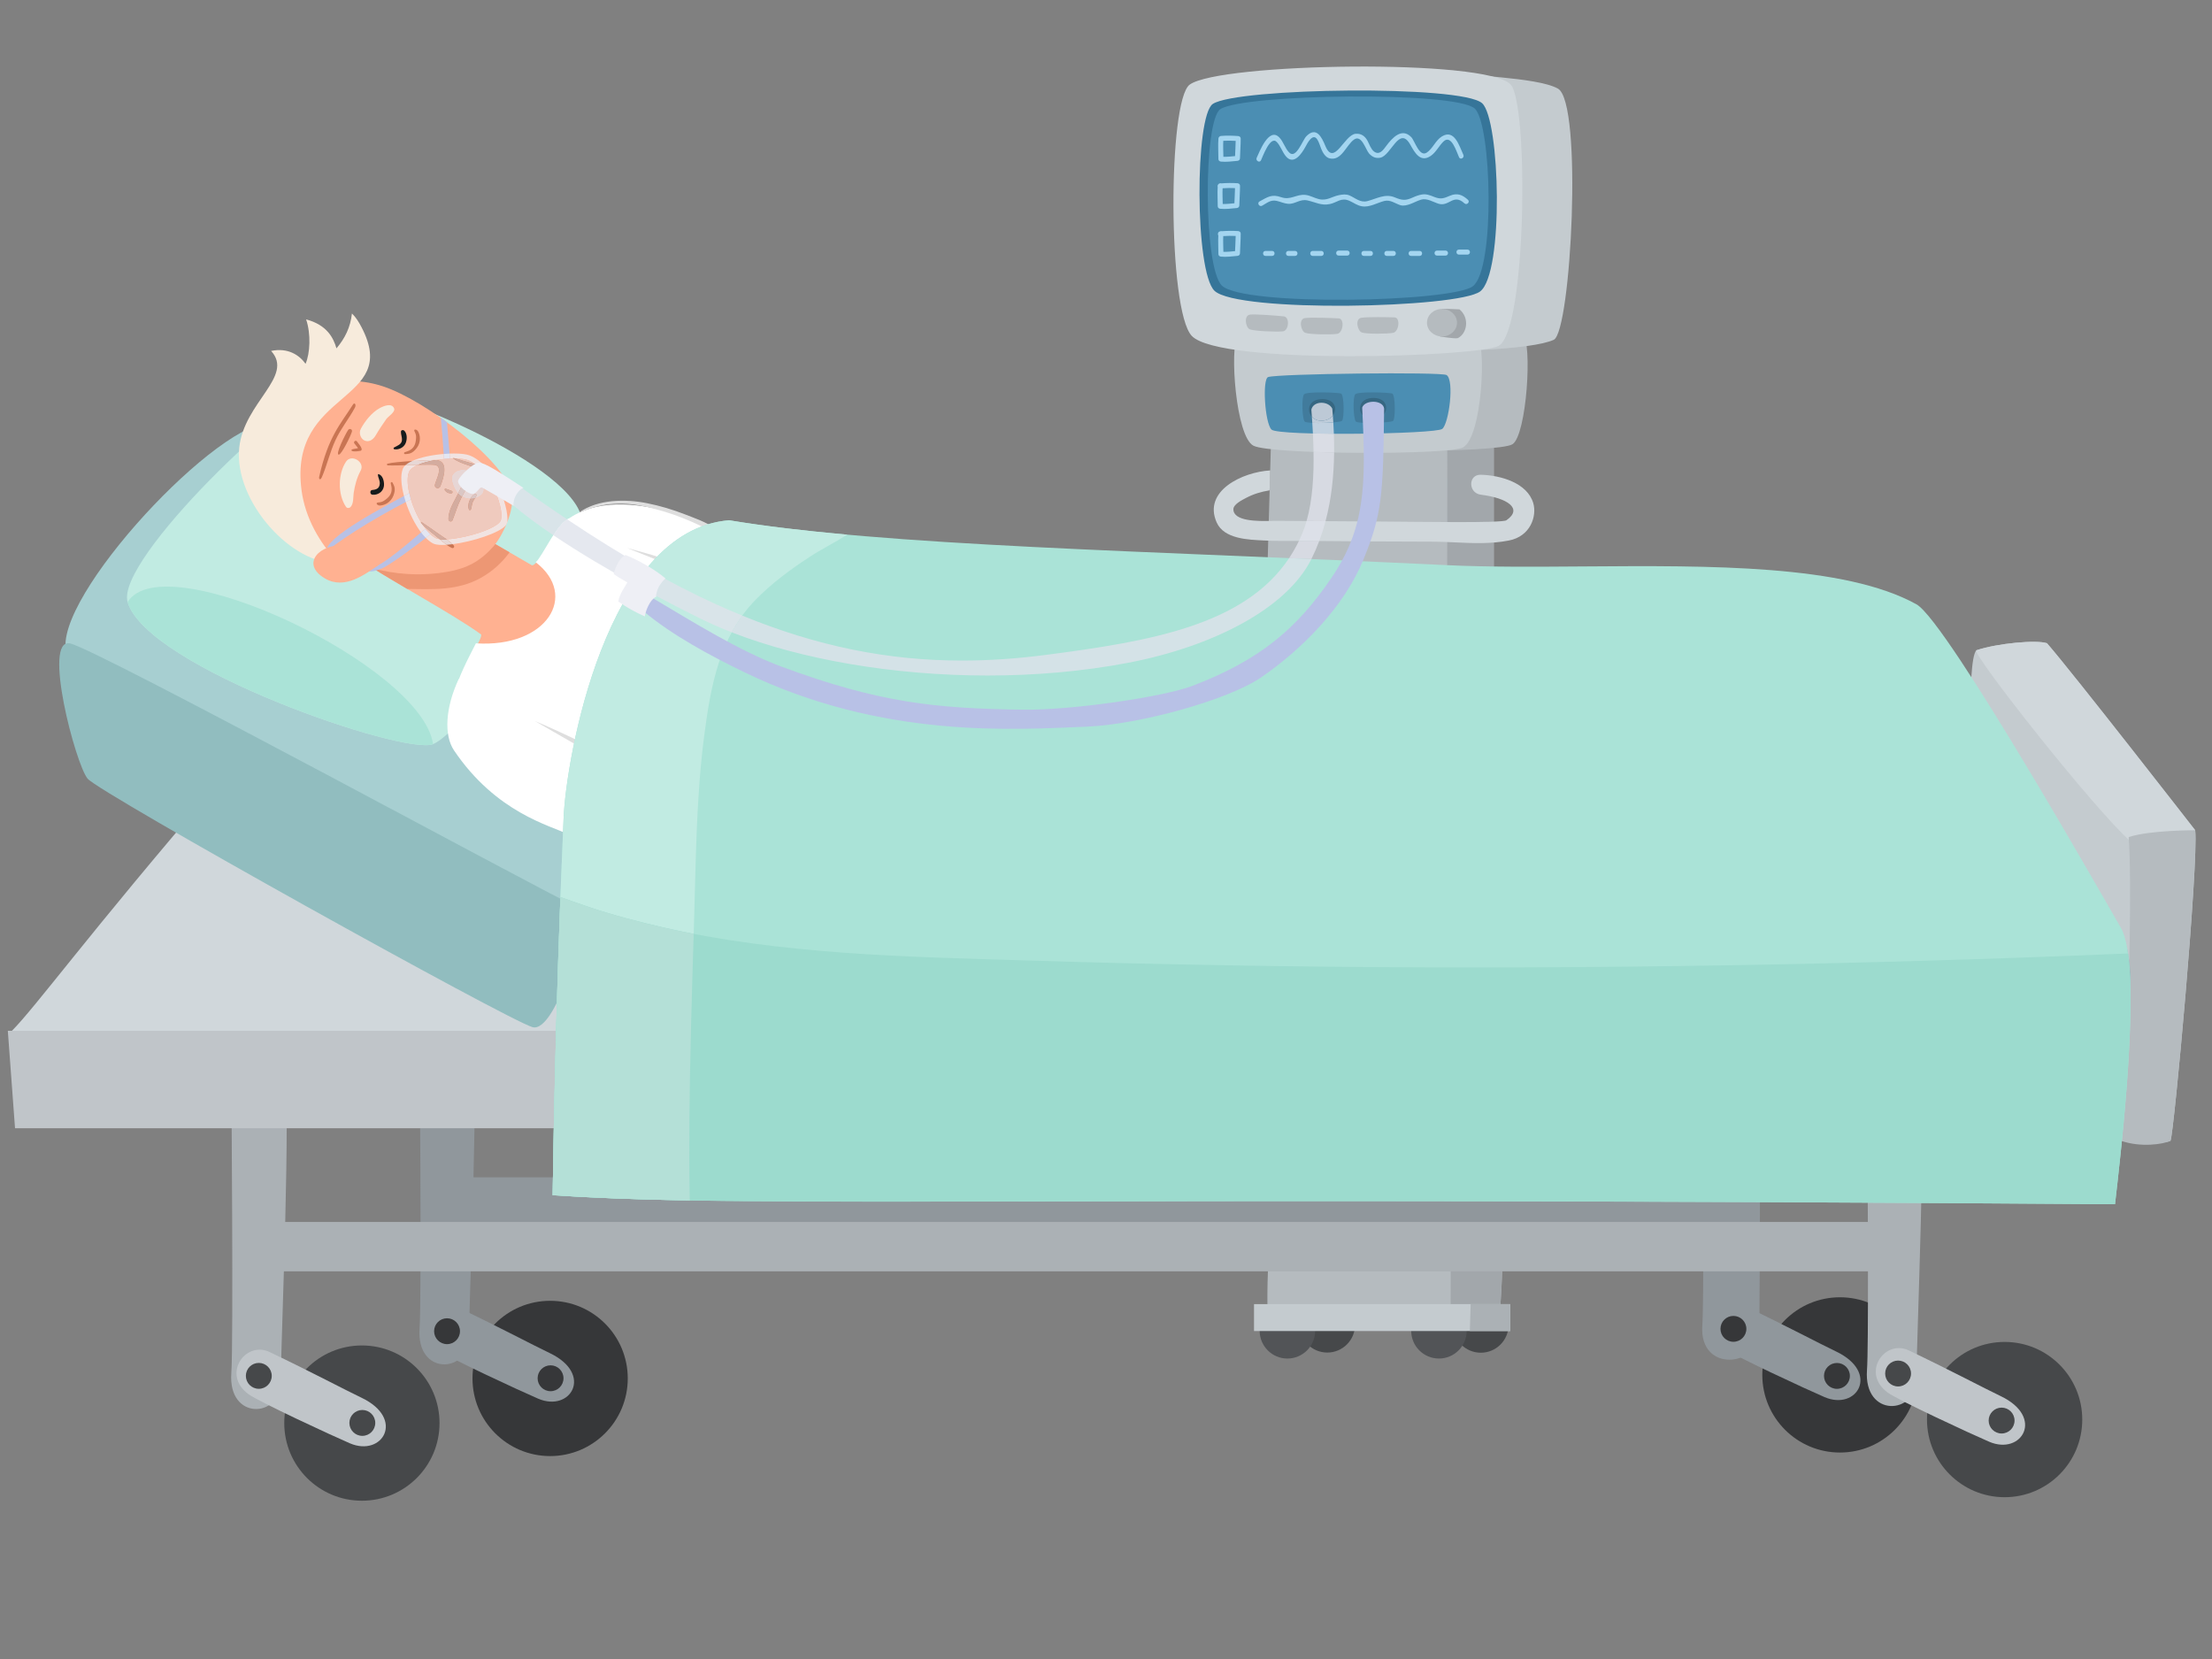 <?xml version="1.0" encoding="UTF-8" standalone="no"?>
<svg
   xmlns:dc="http://purl.org/dc/elements/1.1/"
   xmlns:cc="http://creativecommons.org/ns#"
   xmlns:rdf="http://www.w3.org/1999/02/22-rdf-syntax-ns#"
   xmlns:svg="http://www.w3.org/2000/svg"
   xmlns="http://www.w3.org/2000/svg"
   viewBox="0 0 2133.333 1600"
   height="1600"
   width="2133.333"
   xml:space="preserve"
   id="svg45"
   version="1.1"><rect x="0" y="0" width="2133.333" height="1600" fill="#808080" stroke="none"/><defs
     id="defs49" /><g
     transform="matrix(1.333,0,0,-1.333,0,1600)"
     id="g53"><path
       d="m 1051.788,245.999 c -0.309,-1.394 -0.483,-2.837 -0.483,-4.323 0,-11.088 8.986,-20.078 20.076,-20.078 11.09,0 20.076,8.99 20.076,20.078 0,1.487 -0.173,2.93 -0.47,4.323 h -39.2"
       style="fill:#46484a;fill-opacity:1;fill-rule:nonzero;stroke:none;stroke-width:0.124"
       id="path59" /><path
       d="m 940.707,246.118 c -0.306,-1.394 -0.479,-2.838 -0.479,-4.323 0,-11.089 8.989,-20.078 20.078,-20.078 11.089,0 20.078,8.989 20.078,20.078 0,1.485 -0.173,2.93 -0.479,4.323 H 940.707"
       style="fill:#46484a;fill-opacity:1;fill-rule:nonzero;stroke:none;stroke-width:0.124"
       id="path61" /><path
       d="m 922.308,356.292 c -1.243,-0.819 -7.153,-86.897 -4.791,-111.744 55.487,-4.973 111.458,-5.249 166.998,-0.827 3.911,41.792 3.305,83.948 -1.819,125.626 -59.148,-9.518 -160.026,-14.904 -160.387,-13.056"
       style="fill:#b5bbbf;fill-opacity:1;fill-rule:nonzero;stroke:none;stroke-width:0.124"
       id="path63" /><path
       d="m 1082.695,369.348 c -10.1,-1.626 -21.426,-3.132 -33.258,-4.5 0.111,-41.085 0.322,-82.186 0.062,-123.277 11.684,0.515 23.356,1.223 35.016,2.151 3.911,41.792 3.305,83.948 -1.819,125.626"
       style="fill:#a2a7ab;fill-opacity:1;fill-rule:nonzero;stroke:none;stroke-width:0.124"
       id="path65" /><path
       d="m 911.855,241.789 c -0.306,-1.394 -0.479,-2.837 -0.479,-4.322 0,-11.089 8.99,-20.079 20.078,-20.079 11.089,0 20.079,8.99 20.079,20.079 0,1.485 -0.173,2.929 -0.479,4.322 h -39.199"
       style="fill:#525457;fill-opacity:1;fill-rule:nonzero;stroke:none;stroke-width:0.124"
       id="path67" /><path
       d="m 1021.492,241.789 c -0.306,-1.394 -0.479,-2.837 -0.479,-4.322 0,-11.089 8.99,-20.079 20.081,-20.079 11.09,0 20.076,8.99 20.076,20.079 0,1.485 -0.173,2.929 -0.483,4.322 h -39.196"
       style="fill:#525457;fill-opacity:1;fill-rule:nonzero;stroke:none;stroke-width:0.124"
       id="path69" /><path
       d="M 1092.659,237.284 H 907.297 v 19.475 H 1092.659 v -19.475"
       style="fill:#c4cbcf;fill-opacity:1;fill-rule:nonzero;stroke:none;stroke-width:0.124"
       id="path71" /><path
       d="m 1064.03,256.759 c -0.136,-6.493 -0.334,-12.984 -0.582,-19.475 h 29.211 v 19.475 h -28.629"
       style="fill:#abb1b5;fill-opacity:1;fill-rule:nonzero;stroke:none;stroke-width:0.124"
       id="path73" /><path
       d="m 1269.943,458.307 c -10.211,-2.169 -22.985,0 -38.296,0 0,-4.517 0.433,-57.22 0.619,-109.785 H 342.551 c 1.235,49.582 1.812,98.014 -0.699,107.617 -10.213,-2.17 -22.979,0 -38.297,0 0,-8.677 1.6,-195.154 0,-216.91 -2.554,-34.705 35.744,-32.537 35.744,-6.508 0,9.278 1.159,42.172 2.274,80.057 h 890.781 c 0.025,-34.469 -0.136,-63.561 -0.706,-71.38 -2.55,-34.705 41.242,-30.179 41.242,-4.149 0,23.859 2.154,201.537 -2.946,221.059"
       style="fill:#90979c;fill-opacity:1;fill-rule:nonzero;stroke:none;stroke-width:0.124"
       id="path75" /><path
       d="m 454.19,202.992 c 0,-31.022 -25.148,-56.176 -56.169,-56.176 -31.022,0 -56.169,25.154 -56.169,56.176 0,31.021 25.148,56.169 56.169,56.169 31.022,0 56.169,-25.149 56.169,-56.169"
       style="fill:#363739;fill-opacity:1;fill-rule:nonzero;stroke:none;stroke-width:0.124"
       id="path77" /><path
       d="m 1387.381,205.544 c 0,-31.021 -25.139,-56.166 -56.169,-56.166 -31.018,0 -56.169,25.145 -56.169,56.166 0,31.022 25.151,56.169 56.169,56.169 31.031,0 56.169,-25.148 56.169,-56.169"
       style="fill:#363739;fill-opacity:1;fill-rule:nonzero;stroke:none;stroke-width:0.124"
       id="path79" /><path
       d="m 331.218,254.424 c 31.861,-15.234 53.309,-26.769 66.537,-33.094 31.86,-15.234 15.124,-43.06 -8.383,-32.984 -13.063,5.6 -66.062,30.189 -73.435,35.577 -19.569,14.301 -2.174,38.847 15.281,30.501"
       style="fill:#90979c;fill-opacity:1;fill-rule:nonzero;stroke:none;stroke-width:0.124"
       id="path81" /><path
       d="m 1261.922,255.56 c 31.86,-15.234 53.31,-26.77 66.542,-33.094 31.86,-15.234 15.125,-43.06 -8.392,-32.984 -13.058,5.6 -66.059,30.189 -73.424,35.577 -19.569,14.301 -2.179,38.846 15.274,30.501"
       style="fill:#90979c;fill-opacity:1;fill-rule:nonzero;stroke:none;stroke-width:0.124"
       id="path83" /><path
       d="m 407.695,203.119 c 0,-5.17 -4.192,-9.362 -9.362,-9.362 -5.17,0 -9.361,4.192 -9.361,9.362 0,5.17 4.191,9.362 9.361,9.362 5.17,0 9.362,-4.192 9.362,-9.362"
       style="fill:#363739;fill-opacity:1;fill-rule:nonzero;stroke:none;stroke-width:0.124"
       id="path85" /><path
       d="m 332.798,237.163 c 0,-5.17 -4.191,-9.361 -9.361,-9.361 -5.171,0 -9.362,4.191 -9.362,9.361 0,5.171 4.191,9.362 9.362,9.362 5.17,0 9.361,-4.191 9.361,-9.362"
       style="fill:#363739;fill-opacity:1;fill-rule:nonzero;stroke:none;stroke-width:0.124"
       id="path87" /><path
       d="m 1338.403,204.821 c 0,-5.17 -4.196,-9.361 -9.37,-9.361 -5.161,0 -9.357,4.191 -9.357,9.361 0,5.171 4.196,9.362 9.357,9.362 5.174,0 9.37,-4.191 9.37,-9.362"
       style="fill:#363739;fill-opacity:1;fill-rule:nonzero;stroke:none;stroke-width:0.124"
       id="path89" /><path
       d="m 1263.507,238.866 c 0,-5.171 -4.196,-9.362 -9.37,-9.362 -5.162,0 -9.357,4.191 -9.357,9.362 0,5.17 4.196,9.361 9.357,9.361 5.174,0 9.37,-4.191 9.37,-9.361"
       style="fill:#363739;fill-opacity:1;fill-rule:nonzero;stroke:none;stroke-width:0.124"
       id="path91" /><path
       d="m 1389.077,425.998 c -10.211,-2.169 -22.973,0 -38.296,0 0,-4.517 0.433,-57.22 0.631,-109.785 H 206.363 c 1.234,49.581 1.812,98.014 -0.699,107.617 -10.213,-2.17 -22.979,0 -38.297,0 0,-8.677 1.6,-195.154 0,-216.911 -2.554,-34.705 35.744,-32.536 35.744,-6.507 0,9.278 1.157,42.172 2.274,80.057 H 1351.486 c 0.037,-34.469 -0.124,-63.561 -0.706,-71.38 -2.55,-34.705 35.746,-32.537 35.746,-6.507 0,23.859 7.662,203.895 2.55,223.417"
       style="fill:#abb1b5;fill-opacity:1;fill-rule:nonzero;stroke:none;stroke-width:0.124"
       id="path93" /><path
       d="m 318.001,170.682 c 0,-31.019 -25.148,-56.171 -56.169,-56.171 -31.021,0 -56.168,25.151 -56.168,56.171 0,31.022 25.148,56.169 56.168,56.169 31.022,0 56.169,-25.148 56.169,-56.169"
       style="fill:#46484a;fill-opacity:1;fill-rule:nonzero;stroke:none;stroke-width:0.124"
       id="path95" /><path
       d="m 1506.528,173.235 c 0,-31.023 -25.151,-56.174 -56.169,-56.174 -31.018,0 -56.169,25.151 -56.169,56.174 0,31.022 25.151,56.169 56.169,56.169 31.018,0 56.169,-25.148 56.169,-56.169"
       style="fill:#46484a;fill-opacity:1;fill-rule:nonzero;stroke:none;stroke-width:0.124"
       id="path97" /><path
       d="m 195.03,222.115 c 31.86,-15.234 53.309,-26.77 66.536,-33.094 31.861,-15.234 15.124,-43.059 -8.383,-32.984 -13.063,5.595 -66.062,30.189 -73.434,35.577 -19.569,14.301 -2.175,38.846 15.281,30.501"
       style="fill:#c0c5c9;fill-opacity:1;fill-rule:nonzero;stroke:none;stroke-width:0.124"
       id="path99" /><path
       d="m 1381.069,223.249 c 31.86,-15.233 53.298,-26.769 66.529,-33.094 31.86,-15.233 15.125,-43.054 -8.38,-32.979 -13.071,5.595 -66.059,30.185 -73.436,35.573 -19.569,14.301 -2.178,38.846 15.286,30.5"
       style="fill:#c0c5c9;fill-opacity:1;fill-rule:nonzero;stroke:none;stroke-width:0.124"
       id="path101" /><path
       d="m 271.506,170.81 c 0,-5.168 -4.191,-9.364 -9.361,-9.364 -5.171,0 -9.362,4.196 -9.362,9.364 0,5.17 4.191,9.361 9.362,9.361 5.17,0 9.361,-4.191 9.361,-9.361"
       style="fill:#46484a;fill-opacity:1;fill-rule:nonzero;stroke:none;stroke-width:0.124"
       id="path103" /><path
       d="m 196.61,204.854 c 0,-5.17 -4.192,-9.362 -9.362,-9.362 -5.17,0 -9.362,4.192 -9.362,9.362 0,5.17 4.192,9.362 9.362,9.362 5.17,0 9.362,-4.192 9.362,-9.362"
       style="fill:#46484a;fill-opacity:1;fill-rule:nonzero;stroke:none;stroke-width:0.124"
       id="path105" /><path
       d="m 1457.538,172.512 c 0,-5.174 -4.184,-9.357 -9.357,-9.357 -5.174,0 -9.37,4.184 -9.37,9.357 0,5.17 4.196,9.362 9.37,9.362 5.174,0 9.357,-4.192 9.357,-9.362"
       style="fill:#46484a;fill-opacity:1;fill-rule:nonzero;stroke:none;stroke-width:0.124"
       id="path107" /><path
       d="m 1382.641,206.555 c 0,-5.17 -4.184,-9.361 -9.357,-9.361 -5.174,0 -9.357,4.191 -9.357,9.361 0,5.171 4.184,9.362 9.357,9.362 5.174,0 9.357,-4.191 9.357,-9.362"
       style="fill:#46484a;fill-opacity:1;fill-rule:nonzero;stroke:none;stroke-width:0.124"
       id="path109" /><path
       d="m 1570.359,451.529 c -47.332,-27.523 -99.751,-21.543 -154.472,-23.109 -32.652,-0.933 -1384.625,4.773 -1407.67,25.662 17.872,17.872 55.627,70.316 148.936,178.721 19.695,22.881 1262.571,7.659 1293.206,-5.107 39.336,-16.392 95.617,-142.311 120.001,-176.168"
       style="fill:#d0d7db;fill-opacity:1;fill-rule:nonzero;stroke:none;stroke-width:0.124"
       id="path111" /><path
       d="M 1567.698,384.02 H 10.87 L 5.664,454.508 H 1572.909 l -5.211,-70.488"
       style="fill:#c0c5c9;fill-opacity:1;fill-rule:nonzero;stroke:none;stroke-width:0.124"
       id="path113" /><path
       d="m 1422.274,584.293 c 5.1,40.851 0,137.87 7.662,145.529 15.311,5.107 43.396,7.66 51.057,5.107 17.873,-20.425 107.239,-135.318 107.239,-135.318 2.55,-22.978 -15.323,-219.571 -17.873,-224.677 -5.112,-2.553 -22.985,0 -35.746,0 0,28.085 5.1,84.253 5.1,84.253 0,12.766 -114.889,117.446 -117.439,125.105"
       style="fill:#c4cbcf;fill-opacity:1;fill-rule:nonzero;stroke:none;stroke-width:0.124"
       id="path115" /><path
       d="m 1541.804,591.251 c 4.109,-3.564 46.874,4.28 46.428,8.361 0,0 -89.366,114.892 -107.239,135.318 -7.662,2.554 -35.746,0 -51.057,-5.107 -3.899,-2.087 86.334,-116.443 111.869,-138.572"
       style="fill:#d0d7db;fill-opacity:1;fill-rule:nonzero;stroke:none;stroke-width:0.124"
       id="path117" /><path
       d="m 1540.096,594.654 c 15.323,5.107 48.136,4.957 48.136,4.957 2.55,-22.978 -15.323,-219.571 -17.873,-224.677 -5.112,-2.553 -21.747,-4.97 -35.746,0 0,28.085 5.1,84.253 5.1,84.253 0,12.766 2.933,104.829 0.384,135.466"
       style="fill:#b5bbbf;fill-opacity:1;fill-rule:nonzero;stroke:none;stroke-width:0.124"
       id="path119" /><path
       d="m 1407.025,704.611 c 24.792,-17.872 130.881,-172.964 125.917,-185.731 -4.951,-12.766 -1101.262,16.903 -1111.178,16.903 -9.917,0 111.279,194.384 133.591,202.043 11.76,4.036 825.269,-14.181 851.67,-33.215"
       style="fill:#a7cfd1;fill-opacity:1;fill-rule:nonzero;stroke:none;stroke-width:0.124"
       id="path121" /><path
       d="M 47.394,732.102 C 44.715,776.958 168.778,906.79 201.065,893.681 238.719,891.887 566.453,747.917 578.35,727.606 590.247,707.294 420.836,538.324 420.836,538.324 c 0,0 -355.956,187.654 -373.443,193.778"
       style="fill:#a7cfd1;fill-opacity:1;fill-rule:nonzero;stroke:none;stroke-width:0.124"
       id="path123" /><path
       d="m 416.061,544.833 c 12.068,-4.164 -13.093,-92.714 -30.803,-87.683 C 367.548,462.183 72.143,626.355 63.373,636.944 54.604,647.534 30.543,739.026 50.684,734.777 70.824,730.527 405.268,548.559 416.061,544.833"
       style="fill:#91bdbf;fill-opacity:1;fill-rule:nonzero;stroke:none;stroke-width:0.124"
       id="path125" /><path
       d="m 92.338,764.7 c -9.079,30.632 119.832,153.47 145.818,156.835 30.45,3.945 172.248,-54.187 182.467,-95.066 5.468,-21.872 -80.887,-153.732 -107.3,-164.549 -20.334,-8.328 -206.894,55.246 -220.984,102.78"
       style="fill:#c1ebe2;fill-opacity:1;fill-rule:nonzero;stroke:none;stroke-width:0.124"
       id="path127" /><path
       d="M 92.338,764.699 C 118.708,807.291 305.356,718.446 313.322,661.92 292.989,653.593 106.427,717.166 92.338,764.699"
       style="fill:#aae3d7;fill-opacity:1;fill-rule:nonzero;stroke:none;stroke-width:0.124"
       id="path129" /><path
       d="M 557.909,740.381 C 537.459,723.64 423.626,562.527 423.965,534.511 c 0.033,-2.742 3.952,-2.649 4.19,0 3.559,39.81 131.446,203.942 131.569,204.111 0.73,1.024 -0.977,2.445 -1.815,1.759"
       style="fill:#74b0b3;fill-opacity:1;fill-rule:nonzero;stroke:none;stroke-width:0.124"
       id="path131" /><path
       d="m 423.891,538.336 c 17.118,12.592 1095.943,2.688 1108.333,-10.077 12.39,-12.766 12.39,-63.829 0,-76.595 -12.39,-12.766 -1100.895,-12.901 -1115.771,4.971 -10.204,12.26 -9.916,68.934 7.438,81.701"
       style="fill:#91bdbf;fill-opacity:1;fill-rule:nonzero;stroke:none;stroke-width:0.124"
       id="path133" /><path
       d="m 470.6,541.603 c -8.021,1.771 -42.21,1.332 -43.159,0.671 -8.164,-5.689 -10.876,-15.031 -14.508,-23.767 -3.681,-8.854 -4.946,-22.527 -3.145,-31.763 0.078,-0.402 0.666,-0.359 0.77,0 2.411,8.394 1.876,17.356 4.231,25.756 2.352,8.391 7.193,18.23 12.974,24.848 4.311,3.447 20.425,3.405 33.475,3.405 5.959,0 9.874,0.738 9.362,0.85"
       style="fill:#74b0b3;fill-opacity:1;fill-rule:nonzero;stroke:none;stroke-width:0.124"
       id="path135" /><path
       d="m 339.384,817.578 c -10.78,-9.681 -65.125,-15.042 -76.607,-23.878 22.317,-14.966 63.313,-36.657 85.139,-52.29 2.454,-1.758 -13.357,-24.04 -10.912,-25.815 9.195,-0.93 138.01,-14.445 147.546,0.327 10.315,15.978 -77.221,81.638 -83.333,90.335 -5.485,-2.044 -13.983,-16.337 -16.551,-14.848 -19.961,11.573 -25.456,14.807 -45.281,26.169"
       style="fill:#ffb191;fill-opacity:1;fill-rule:nonzero;stroke:none;stroke-width:0.124"
       id="path137" /><path
       d="m 347.833,782.177 c 8.554,4.749 15.362,11.041 20.849,18.507 -9.112,5.288 -15.989,9.267 -29.298,16.894 -10.78,-9.681 -53.2,-26.997 -76.607,-23.878 8.564,-5.743 19.88,-12.478 31.807,-19.479 18.33,-0.321 36.51,-1.337 53.25,7.955"
       style="fill:#ed9774;fill-opacity:1;fill-rule:nonzero;stroke:none;stroke-width:0.124"
       id="path139" /><path
       d="m 277.146,920.759 c 30.945,-10.156 88.423,-54.09 93.143,-77.718 2.316,-11.594 -6.803,-30.845 -13.484,-38.316 -9.598,-10.733 -19.26,-15.7 -32.798,-18.064 -39.602,-6.913 -73.753,6.163 -99.199,23.199 -39.897,26.712 -40.735,53.271 -19.579,87.329 15.45,24.872 43.218,32.989 71.917,23.569"
       style="fill:#ffb191;fill-opacity:1;fill-rule:nonzero;stroke:none;stroke-width:0.124"
       id="path141" /><path
       d="m 273.422,836.736 c 1.945,0.23 3.099,-0.016 6.634,2.968 5.827,4.923 2.107,10.687 2.696,11.399 0.661,0.798 1.102,0.348 1.38,-0.23 0.956,-1.988 2.544,-4.072 0.442,-9.334 -2.005,-5.025 -6.668,-6.878 -9.622,-6.988 -2.176,-0.082 -3.396,1.966 -1.53,2.186"
       style="fill:#c97553;fill-opacity:1;fill-rule:nonzero;stroke:none;stroke-width:0.124"
       id="path143" /><path
       d="m 299.858,888.26 c 0.816,-1.78 1.628,-2.638 0.917,-7.209 -1.17,-7.538 -8.029,-7.361 -8.33,-8.234 -0.338,-0.98 0.277,-1.123 0.915,-1.06 2.195,0.218 4.801,-0.052 8.201,4.479 3.247,4.327 2.404,9.273 0.961,11.854 -1.063,1.9 -3.446,1.878 -2.664,0.168"
       style="fill:#c97553;fill-opacity:1;fill-rule:nonzero;stroke:none;stroke-width:0.124"
       id="path145" /><path
       d="m 250.336,866.268 c -5.897,-8.883 -6.06,-23.771 -0.005,-32.666 0.807,-1.186 2.462,-1.04 3.348,-0.074 2.31,2.519 1.753,7.154 2.253,10.327 0.884,5.611 2.307,10.95 5.007,15.924 3.378,6.226 -6.681,12.399 -10.603,6.49"
       style="fill:#f7ebdc;fill-opacity:1;fill-rule:nonzero;stroke:none;stroke-width:0.124"
       id="path147" /><path
       d="m 274.594,904.947 c -5.506,-3.034 -10.469,-9.163 -13.527,-14.889 -1.724,-3.227 -0.017,-7.306 2.719,-8.496 3.232,-1.406 6.236,0.65 8.068,3.805 2.331,4.014 5.07,8.084 7.737,11.864 1.208,1.713 6.674,5.018 5.533,7.665 -1.755,4.073 -7.474,1.734 -10.53,0.051"
       style="fill:#f7ebdc;fill-opacity:1;fill-rule:nonzero;stroke:none;stroke-width:0.124"
       id="path149" /><path
       d="m 338.622,856.558 c -3.618,-5.036 -6.075,-11.35 -9.041,-16.853 -2.472,-4.588 -5.254,-9.708 -5.165,-15.028 0.029,-1.714 2.349,-2.473 3.046,-0.707 2.128,5.393 3.64,10.742 6.284,15.977 2.473,4.895 6.24,10.488 6.211,16.104 -0.002,0.697 -0.874,1.15 -1.336,0.506"
       style="fill:#c97553;fill-opacity:1;fill-rule:nonzero;stroke:none;stroke-width:0.124"
       id="path151" /><path
       d="m 273.839,857.225 c -0.262,0.054 -0.434,-0.222 -0.418,-0.444 0.158,-2.27 1.539,-4.085 1.35,-6.506 -0.256,-3.3 -2.442,-4.253 -5.399,-4.472 -2.003,-0.149 -1.824,-3.269 0.104,-3.445 3.846,-0.352 7.474,2 8.23,5.892 0.55,2.831 -0.48,8.276 -3.867,8.975"
       style="fill:#171b1c;fill-opacity:1;fill-rule:nonzero;stroke:none;stroke-width:0.124"
       id="path153" /><path
       d="m 290.078,887.937 c -0.064,-2.094 0.897,-3.94 0.738,-6.09 -0.233,-3.132 -3.434,-4.026 -5.699,-5.306 -0.59,-0.333 -0.49,-1.175 0.207,-1.29 3.089,-0.515 6.54,1.145 7.958,3.979 1.36,2.718 1.521,7.157 -0.746,9.435 -0.77,0.775 -2.415,0.616 -2.457,-0.729"
       style="fill:#171b1c;fill-opacity:1;fill-rule:nonzero;stroke:none;stroke-width:0.124"
       id="path155" /><path
       d="m 343.344,842.931 c -3.096,-1.654 -5.664,-8.102 -4.055,-11.363 0.34,-0.691 1.269,-0.408 1.494,0.196 0.639,1.727 0.531,3.572 1.303,5.322 0.749,1.698 2.06,2.989 2.706,4.731 0.319,0.863 -0.746,1.489 -1.448,1.114"
       style="fill:#c97553;fill-opacity:1;fill-rule:nonzero;stroke:none;stroke-width:0.124"
       id="path157" /><path
       d="m 255.344,907.561 c -9.067,-14.282 -17.774,-22.925 -24.421,-52.235 -0.397,-1.753 0.876,-2.787 1.958,-0.262 3.846,8.97 5.799,18.227 9.971,27.066 4.073,8.623 9.426,14.883 13.924,23.218 1.124,2.084 -0.168,4.205 -1.432,2.213"
       style="fill:#c97553;fill-opacity:1;fill-rule:nonzero;stroke:none;stroke-width:0.124"
       id="path159" /><path
       d="m 251.908,889.237 c -1.737,-2.447 -9.699,-18.225 -6.728,-17.851 2.128,0.267 8.824,14.101 9.459,16.7 0.418,1.713 -1.77,2.504 -2.73,1.151"
       style="fill:#c97553;fill-opacity:1;fill-rule:nonzero;stroke:none;stroke-width:0.124"
       id="path161" /><path
       d="m 314.296,867.537 c -4.57,-0.129 -27.998,-1.108 -33.889,-2.683 -0.719,-0.192 -0.541,-1.229 0.171,-1.261 3.201,-0.147 9.702,0.027 16.207,0.201 7.74,0.207 15.487,0.413 17.694,0.08 6.603,-0.998 0.811,-10.907 0.142,-14.229 -0.541,-2.69 3.063,-3.604 4.044,-1.114 2.82,7.169 6.273,19.31 -4.369,19.007"
       style="fill:#c97553;fill-opacity:1;fill-rule:nonzero;stroke:none;stroke-width:0.124"
       id="path163" /><path
       d="m 221.479,969.227 c 3.56,-10.504 2.886,-24.603 -0.407,-32.142 -4.328,6.131 -12.623,11.901 -24.92,9.313 16.864,-18.45 -19.562,-37.166 -23.047,-69.902 -4.156,-39.041 38.905,-85.97 71.701,-83.276 -13.795,14.368 -24.026,32.627 -26.633,52.374 -9.635,72.984 72.081,62.874 43.451,117.874 -1.889,3.629 -4.033,7.194 -6.985,10.027 -1.11,-10.083 -5.077,-18.017 -11.208,-25.23 -2.164,7.574 -6.852,16.951 -21.953,20.963"
       style="fill:#f7ebdc;fill-opacity:1;fill-rule:nonzero;stroke:none;stroke-width:0.124"
       id="path165" /><path
       d="m 261.646,875.514 c -0.51,2.131 -2.107,3.514 -3.265,5.272 -0.285,0.433 -0.824,0.724 -1.349,0.55 -0.214,-0.071 -0.359,-0.156 -0.527,-0.307 -0.381,-0.342 -0.468,-1.02 -0.187,-1.448 0.798,-1.211 1.962,-2.274 2.702,-3.545 -0.579,-0.108 -1.16,-0.213 -1.735,-0.338 -0.907,-0.196 -1.89,-0.203 -2.716,-0.639 -0.35,-0.184 -0.385,-0.798 0,-0.973 1.811,-0.818 4.406,-0.184 6.309,0.075 0.609,0.083 0.894,0.831 0.769,1.353"
       style="fill:#c97553;fill-opacity:1;fill-rule:nonzero;stroke:none;stroke-width:0.124"
       id="path167" /><path
       d="m 326.759,845.212 c -0.774,0.238 -1.527,0.546 -2.282,0.837 -0.407,0.157 -0.829,0.244 -1.232,0.425 -0.365,0.165 -0.663,0.304 -1.072,0.269 -0.27,-0.024 -0.572,-0.229 -0.541,-0.541 0.099,-0.977 1.006,-1.567 1.737,-2.118 0.873,-0.657 2.078,-0.779 3.133,-0.775 1.112,0.004 1.296,1.584 0.257,1.904"
       style="fill:#c97553;fill-opacity:1;fill-rule:nonzero;stroke:none;stroke-width:0.124"
       id="path169" /><path
       d="m 328.275,805.66 c -2.921,3.455 -7.195,5.808 -10.866,8.394 -4.072,2.869 -8.126,5.804 -12.319,8.492 -0.441,0.283 -0.897,-0.347 -0.547,-0.708 3.477,-3.572 7.388,-6.735 11.283,-9.836 3.513,-2.797 6.977,-6.216 11.057,-8.147 1.197,-0.568 2.25,0.791 1.392,1.805"
       style="fill:#c97553;fill-opacity:1;fill-rule:nonzero;stroke:none;stroke-width:0.124"
       id="path171" /><path
       d="m 351.582,861.581 c -3.274,2.052 -7.31,2.789 -11.01,3.784 -4.218,1.134 -8.362,2.487 -12.545,3.742 -0.359,0.108 -0.529,-0.382 -0.243,-0.577 3.302,-2.254 6.877,-3.53 10.647,-4.796 4.05,-1.36 8.158,-3.2 12.3,-4.171 1.225,-0.287 1.923,1.348 0.85,2.019"
       style="fill:#c97553;fill-opacity:1;fill-rule:nonzero;stroke:none;stroke-width:0.124"
       id="path173" /><path
       d="m 615.2,750.234 c -10.901,5.874 -23.687,6.712 -35.901,8.748 -24.657,4.109 -48.087,13.469 -71.292,22.765 3.88,11.136 9.548,21.648 16.718,31.012 35.003,-14.843 66.698,-29.004 100.9,-32.879 -3.691,-13.047 -5.493,-17.017 -10.424,-29.647"
       style="fill:#ffb191;fill-opacity:1;fill-rule:nonzero;stroke:none;stroke-width:0.124"
       id="path175" /><path
       d="m 410.198,824.121 c 40.876,30.461 116.172,-9.953 129.596,-17.144 -8.208,-17.53 -12.464,-29.518 -20.672,-47.05 -29.101,12.26 -106.039,59.385 -108.924,64.194"
       style="fill:#ffffff;fill-opacity:1;fill-rule:nonzero;stroke:none;stroke-width:0.124"
       id="path177" /><path
       d="m 344.322,734.848 c 51.452,-3.367 74.534,34.621 43.278,58.665 5.03,4.267 16.086,30.086 24.524,31.737 3.536,0.692 57.39,-11.036 81.744,-19.402 13.753,-4.725 21.806,-15.515 37.508,-24.524 29.332,-16.831 52.324,-20.922 87.013,-36.296 -3.542,-12.672 -36.079,-120.296 -47.686,-126.198 -7.191,-3.658 -74.676,2.134 -137.197,33.282 -17.497,8.716 -30.709,2.7 -104.572,46.671 2.144,10.985 10.343,26.072 15.388,36.065"
       style="fill:#ffffff;fill-opacity:1;fill-rule:nonzero;stroke:none;stroke-width:0.124"
       id="path179" /><path
       d="m 424.624,666.397 c -6.728,-11.498 -14.938,-30.048 -18.53,-42.876 45.334,-26.299 99.807,-30.132 152.118,-33.34 4.354,12.262 7.678,24.89 9.924,37.707 -49.331,8.281 -95.278,25.26 -143.512,38.509"
       style="fill:#ffb191;fill-opacity:1;fill-rule:nonzero;stroke:none;stroke-width:0.124"
       id="path181" /><path
       d="m 442.472,657.641 c -1.886,8.687 -82.207,64.32 -110.653,51.239 -9.539,-20.412 -10.772,-40.447 -3.365,-51.452 30.564,-45.408 70.057,-54.472 82.228,-60.589 7.599,9.45 32.911,55.645 31.791,60.802"
       style="fill:#ffffff;fill-opacity:1;fill-rule:nonzero;stroke:none;stroke-width:0.124"
       id="path183" /><path
       d="m 386.94,678.645 c 13.597,-7.7 47.956,-27.743 53.205,-30.633 -8.073,-17.596 -13.87,-36.243 -22.804,-53.41 1.337,-0.282 2.671,-0.574 4.004,-0.87 8.949,17.576 14.811,36.571 23.296,54.404 1.761,3.703 -39.757,23.066 -57.701,30.509"
       style="fill:#dedede;fill-opacity:1;fill-rule:nonzero;stroke:none;stroke-width:0.124"
       id="path185" /><path
       d="m 517.495,817.865 c -6.347,4.638 -14.318,7.321 -21.604,10.171 -8.995,3.516 -18.247,6.305 -27.721,8.179 -15.828,3.13 -35.373,2.958 -49.118,-6.632 10.923,3.841 16.71,5.688 25.53,6.185 8.456,0.477 15.585,-0.485 23.802,-2.344 7.854,-1.776 17.535,-4.723 25.005,-7.694 7.871,-3.129 18.092,-7.453 22.542,-11.573 1.786,-1.654 3.347,2.405 1.563,3.708"
       style="fill:#dedede;fill-opacity:1;fill-rule:nonzero;stroke:none;stroke-width:0.124"
       id="path187" /><path
       d="m 515.213,781.671 c 1.225,3.913 -42.594,17.273 -61.403,22.13 14.54,-5.721 51.366,-20.756 56.968,-22.884 -0.248,-0.829 4.207,0.03 4.435,0.754"
       style="fill:#dedede;fill-opacity:1;fill-rule:nonzero;stroke:none;stroke-width:0.124"
       id="path189" /><path
       d="m 919.913,892.791 -4.327,-154.744 H 1080.764 V 905.387 L 919.913,892.791"
       style="fill:#b5bbbf;fill-opacity:1;fill-rule:nonzero;stroke:none;stroke-width:0.124"
       id="path191" /><path
       d="m 1047.023,902.7 c 0.235,-54.887 0.099,-109.772 -0.247,-164.654 h 33.989 v 167.34 l -33.741,-2.686"
       style="fill:#a2a7ab;fill-opacity:1;fill-rule:nonzero;stroke:none;stroke-width:0.124"
       id="path193" /><path
       d="m 925.724,957.972 c 9.922,2.667 72.025,2.052 119.69,1.437 29.793,-0.385 53.954,-0.77 56.206,-0.353 7.328,-6.501 2.933,-73.669 -7.327,-80.17 -10.261,-6.501 -143.65,-6.501 -156.842,0 -13.192,6.501 -17.59,71.503 -11.727,79.085"
       style="fill:#b5bbbf;fill-opacity:1;fill-rule:nonzero;stroke:none;stroke-width:0.124"
       id="path195" /><path
       d="m 895.389,956.889 c 9.765,2.667 70.884,2.052 117.799,1.437 29.317,-0.385 53.095,-0.77 55.31,-0.354 7.216,-6.499 3.849,-74.225 -10.1,-81.437 -10.657,-5.518 -138.485,-5.232 -151.468,1.269 -12.983,6.499 -17.311,71.502 -11.541,79.085"
       style="fill:#c4cbcf;fill-opacity:1;fill-rule:nonzero;stroke:none;stroke-width:0.124"
       id="path197" /><path
       d="m 1051.516,1149.185 c 6.053,-4.328 59.858,-4.201 75.652,-12.984 18.145,-10.098 9.531,-176.065 -3.033,-181.766 -31.773,-14.426 -239.585,-8.942 -254.708,4.369 -11.16,9.823 -19.194,102.734 2.055,173.069 5.841,19.333 148.908,16.96 180.034,17.311"
       style="fill:#c4cbcf;fill-opacity:1;fill-rule:nonzero;stroke:none;stroke-width:0.124"
       id="path199" /><path
       d="m 860.766,1139.086 c 21.702,15.784 215.183,18.971 232.252,0 12.984,-14.426 11.548,-177.439 -8.652,-188.98 -13.999,-8.001 -201.96,-14.425 -222.156,7.214 -17.414,18.658 -17.311,170.225 -1.443,181.766"
       style="fill:#d0d7db;fill-opacity:1;fill-rule:nonzero;stroke:none;stroke-width:0.124"
       id="path201" /><path
       d="m 877.48,1125.108 c 17.783,11.736 180.076,13.911 194.868,0.491 12.984,-11.782 15.868,-123.064 -1.448,-136.156 -16.066,-12.151 -175.689,-15.592 -192.237,0.499 -14.269,13.874 -14.185,126.583 -1.182,135.166"
       style="fill:#367599;fill-opacity:1;fill-rule:nonzero;stroke:none;stroke-width:0.124"
       id="path203" /><path
       d="m 882.923,1121.319 c 16.794,11.084 170.065,13.139 184.04,0.464 12.254,-11.127 14.989,-116.224 -1.361,-128.589 -15.175,-11.474 -165.934,-14.724 -181.562,0.472 -13.477,13.104 -13.396,119.549 -1.116,127.654"
       style="fill:#4b8eb3;fill-opacity:1;fill-rule:nonzero;stroke:none;stroke-width:0.124"
       id="path205" /><path
       d="m 1043.297,976.777 c 1.807,0.302 11.462,-0.302 12.662,-0.302 7.55,-6.334 5.434,-17.496 -1.201,-20.814 -2.414,-0.603 -12.972,1.207 -12.972,1.207 -0.607,1.509 1.51,19.307 1.51,19.909"
       style="fill:#a2a7ab;fill-opacity:1;fill-rule:nonzero;stroke:none;stroke-width:0.124"
       id="path207" /><path
       d="m 1054.152,966.823 c 0,-5.498 -4.864,-9.955 -10.855,-9.955 -6.003,0 -10.861,4.457 -10.861,9.955 0,5.497 4.858,9.954 10.861,9.954 5.991,0 10.855,-4.457 10.855,-9.954"
       style="fill:#b5bbbf;fill-opacity:1;fill-rule:nonzero;stroke:none;stroke-width:0.124"
       id="path209" /><path
       d="m 904.525,972.708 c 4.307,0.431 20.076,-0.842 24.405,-1.323 4.327,-0.48 3.606,-10.338 -0.722,-10.819 -4.328,-0.48 -21.278,0.12 -24.164,1.563 -2.885,1.442 -4.328,10.098 0.48,10.579"
       style="fill:#b5bbbf;fill-opacity:1;fill-rule:nonzero;stroke:none;stroke-width:0.124"
       id="path211" /><path
       d="m 944.124,970.163 c 4.278,0.656 20.13,0.033 24.477,-0.22 4.347,-0.254 3.214,-10.473 -1.082,-11.181 -4.298,-0.707 -20.364,-0.478 -23.321,0.812 -2.957,1.29 -4.852,9.858 -0.074,10.589"
       style="fill:#b5bbbf;fill-opacity:1;fill-rule:nonzero;stroke:none;stroke-width:0.124"
       id="path213" /><path
       d="m 984.871,970.368 c 4.262,0.754 19.769,0.449 24.121,0.296 4.352,-0.155 3.197,-10.375 -1.082,-11.181 -4.279,-0.805 -19.737,-0.922 -22.724,0.3 -2.985,1.222 -5.075,9.744 -0.316,10.585"
       style="fill:#b5bbbf;fill-opacity:1;fill-rule:nonzero;stroke:none;stroke-width:0.124"
       id="path215" /><path
       d="m 917.509,927.506 c 7.313,2.438 125.528,3.828 129.118,1.443 5.768,-3.847 1.671,-35.104 -3.132,-38.951 -4.815,-3.846 -118.774,-5.382 -123.583,-0.48 -4.809,4.902 -6.732,36.546 -2.404,37.988"
       style="fill:#4b8eb3;fill-opacity:1;fill-rule:nonzero;stroke:none;stroke-width:0.124"
       id="path217" /><path
       d="m 943.476,915.003 c 1.772,2.217 25.61,1.36 26.927,0.481 2.125,-1.417 2.251,-18.299 0.481,-19.716 -1.771,-1.416 -25.157,-2.285 -26.929,-0.48 -1.77,1.805 -2.404,17.311 -0.48,19.715"
       style="fill:#417b9c;fill-opacity:1;fill-rule:nonzero;stroke:none;stroke-width:0.124"
       id="path219" /><path
       d="m 980.502,915.003 c 1.774,2.217 25.61,1.36 26.929,0.481 2.124,-1.417 2.252,-18.299 0.48,-19.716 -1.77,-1.416 -25.157,-2.285 -26.929,-0.48 -1.77,1.805 -2.404,17.311 -0.48,19.715"
       style="fill:#417b9c;fill-opacity:1;fill-rule:nonzero;stroke:none;stroke-width:0.124"
       id="path221" /><path
       d="m 992.765,912.36 c 14.534,0.684 12.501,-15.629 0.12,-15.629 -10.755,0 -12.864,15.028 -0.12,15.629"
       style="fill:#366782;fill-opacity:1;fill-rule:nonzero;stroke:none;stroke-width:0.124"
       id="path223" /><path
       d="m 955.857,911.518 c 14.535,0.686 12.503,-15.628 0.12,-15.628 -10.752,0 -12.863,15.026 -0.12,15.628"
       style="fill:#366782;fill-opacity:1;fill-rule:nonzero;stroke:none;stroke-width:0.124"
       id="path225" /><path
       d="m 1109.369,836.142 c -4.258,14.775 -23.505,20.272 -37.987,20.677 -9.308,0.261 -9.209,-13.274 0,-14.425 19.235,-2.405 30.746,-10.056 18.505,-18.516 -3.119,-2.151 -64.021,-1.062 -90.198,-0.911 -25.545,0.146 -51.09,0.374 -76.633,0.516 -0.916,0.005 -2.177,-0.029 -3.669,-0.063 -9.146,-0.209 -26.965,-0.418 -27.028,8.406 -0.026,3.669 6.514,6.804 9.069,8.163 5.408,2.879 11.028,4.567 17.043,5.53 0.277,0.045 0.541,14.426 0.541,14.426 -19.958,-1.135 -48.901,-14.755 -38.746,-37.624 5.374,-12.104 23.078,-12.499 34.208,-13.055 7.855,-0.391 15.752,-0.361 23.637,-0.332 3.796,0.015 7.589,0.029 11.374,-0.005 28.585,-0.248 57.172,-0.504 85.754,-0.503 5.855,0 11.623,-0.265 17.341,-0.53 13.034,-0.604 25.869,-1.207 39.002,1.316 16.029,3.081 20.386,17.941 17.787,26.929"
       style="fill:#d0d7db;fill-opacity:1;fill-rule:nonzero;stroke:none;stroke-width:0.124"
       id="path227" /><path
       d="m 912.334,1084.32 c 1.414,3.016 6.783,18.07 11.41,13.26 2.74,-2.847 3.967,-7.117 6.481,-10.218 5.814,-7.169 11.772,2.114 14.367,6.873 1.1,2.019 5.131,10.281 8.461,5.165 1.334,-2.051 1.973,-4.683 2.912,-6.938 1.089,-2.617 3.023,-6.072 6.093,-6.766 8.61,-1.945 11.892,9.627 17.611,13.64 5.534,3.884 8.422,-7.496 10.973,-10.23 2.26,-2.422 4.748,-3.541 8.04,-2.901 7.808,1.52 13.712,23.568 21.667,9.428 3.247,-5.769 7.28,-13.27 14.816,-8.121 3.738,2.549 5.941,7.222 9.135,10.355 5.78,5.68 9.556,-7.584 11.338,-11.385 0.99,-2.104 4.097,-0.272 3.119,1.819 -2.983,6.368 -6.424,18.891 -15.546,13.286 -4.604,-2.836 -6.449,-8.632 -10.906,-11.675 -5.329,-3.639 -8.763,8.574 -11.214,11.136 -6.873,7.181 -13.829,-0.519 -18.122,-6.296 -2.025,-2.725 -4.924,-7.132 -8.898,-4.039 -2.239,1.744 -3.365,5.332 -4.68,7.755 -1.847,3.404 -4.602,5.352 -8.527,5.054 -8.267,-0.631 -15.609,-24.056 -21.955,-8.822 -2.63,6.315 -6.498,14.411 -13.773,7.029 -2.7,-2.739 -7.404,-16.775 -12.36,-11.818 -3.077,3.076 -4.117,7.761 -7.174,10.938 -7.538,7.833 -14.487,-10.666 -16.382,-14.712 -0.98,-2.093 2.128,-3.925 3.114,-1.819"
       style="fill:#a3d5f0;fill-opacity:1;fill-rule:nonzero;stroke:none;stroke-width:0.124"
       id="path229" /><path
       d="m 1062.086,1055.729 c -3.998,3.672 -7.761,5.169 -12.972,2.981 -4.431,-1.868 -6.535,-2.862 -11.561,-0.844 -2.76,1.104 -5.583,2.235 -8.615,1.742 -2.472,-0.402 -4.629,-1.227 -6.896,-2.248 -5.246,-2.364 -7.675,-2.026 -13.022,0.179 -6.949,2.867 -13.04,-1.041 -19.776,-2.756 -5.041,-1.285 -8.604,2.234 -12.795,4.085 -2.441,1.078 -4.963,0.76 -7.485,0.285 -5.369,-1.011 -8.834,-4.347 -14.801,-2.906 -3.338,0.806 -6.341,2.742 -9.824,3.05 -6.54,0.578 -10.594,-4.062 -17.444,-1.66 -6.774,2.377 -9.645,0.155 -15.588,-3.066 -2.045,-1.109 -0.224,-4.223 1.821,-3.114 3.594,1.947 6.117,4.478 10.544,3.51 2.862,-0.625 5.273,-1.893 8.243,-2.125 5.175,-0.405 8.49,3.672 14.003,2.461 6.023,-1.324 9.94,-3.945 16.298,-2.633 5.16,1.065 8.076,4.999 14.131,2.326 3.261,-1.44 5.433,-3.338 9.044,-3.965 5.43,-0.942 11.016,2.562 16.114,3.854 4.428,1.121 7.776,-1.807 11.694,-3.045 2.341,-0.739 5.032,0.082 7.222,0.868 2.641,0.947 5.045,2.349 7.757,3.143 4.249,1.244 8.729,-1.756 12.615,-2.952 7.736,-2.379 10.694,7.686 18.74,0.282 1.708,-1.572 4.258,0.972 2.55,2.55"
       style="fill:#a3d5f0;fill-opacity:1;fill-rule:nonzero;stroke:none;stroke-width:0.124"
       id="path231" /><path
       d="m 920.394,1018.75 c -1.603,0 -3.206,0 -4.809,0 -2.326,0 -2.326,-3.606 0,-3.606 1.603,0 3.206,0 4.809,0 2.326,0 2.326,3.606 0,3.606"
       style="fill:#a3d5f0;fill-opacity:1;fill-rule:nonzero;stroke:none;stroke-width:0.124"
       id="path233" /><path
       d="m 936.984,1018.75 c -1.603,0 -3.206,0 -4.809,0 -2.326,0 -2.326,-3.606 0,-3.606 1.603,0 3.206,0 4.809,0 2.326,0 2.326,3.606 0,3.606"
       style="fill:#a3d5f0;fill-opacity:1;fill-rule:nonzero;stroke:none;stroke-width:0.124"
       id="path235" /><path
       d="m 955.978,1018.75 c -2.084,0 -4.168,0 -6.252,0 -2.326,0 -2.326,-3.606 0,-3.606 2.084,0 4.168,0 6.252,0 2.326,0 2.326,3.606 0,3.606"
       style="fill:#a3d5f0;fill-opacity:1;fill-rule:nonzero;stroke:none;stroke-width:0.124"
       id="path237" /><path
       d="m 974.732,1018.991 c -2.083,0 -4.168,0 -6.251,0 -2.327,0 -2.327,-3.607 0,-3.607 2.083,0 4.168,0 6.251,0 2.326,0 2.326,3.607 0,3.607"
       style="fill:#a3d5f0;fill-opacity:1;fill-rule:nonzero;stroke:none;stroke-width:0.124"
       id="path239" /><path
       d="m 991.561,1018.75 c -1.603,0 -3.206,0 -4.807,0 -2.327,0 -2.327,-3.606 0,-3.606 1.602,0 3.205,0 4.807,0 2.326,0 2.326,3.606 0,3.606"
       style="fill:#a3d5f0;fill-opacity:1;fill-rule:nonzero;stroke:none;stroke-width:0.124"
       id="path241" /><path
       d="m 1008.151,1018.75 c -1.603,0 -3.206,0 -4.808,0 -2.327,0 -2.327,-3.606 0,-3.606 1.602,0 3.205,0 4.808,0 2.326,0 2.326,3.606 0,3.606"
       style="fill:#a3d5f0;fill-opacity:1;fill-rule:nonzero;stroke:none;stroke-width:0.124"
       id="path243" /><path
       d="m 1027.146,1018.75 c -2.083,0 -4.168,0 -6.251,0 -2.327,0 -2.327,-3.606 0,-3.606 2.083,0 4.168,0 6.251,0 2.326,0 2.326,3.606 0,3.606"
       style="fill:#a3d5f0;fill-opacity:1;fill-rule:nonzero;stroke:none;stroke-width:0.124"
       id="path245" /><path
       d="m 1061.764,1019.712 c -2.079,0 -4.159,0 -6.251,0 -2.327,0 -2.327,-3.606 0,-3.606 2.092,0 4.171,0 6.251,0 2.327,0 2.327,3.606 0,3.606"
       style="fill:#a3d5f0;fill-opacity:1;fill-rule:nonzero;stroke:none;stroke-width:0.124"
       id="path247" /><path
       d="m 1045.897,1018.991 c -2.079,0 -4.159,0 -6.251,0 -2.327,0 -2.327,-3.607 0,-3.607 2.092,0 4.171,0 6.251,0 2.327,0 2.327,3.607 0,3.607"
       style="fill:#a3d5f0;fill-opacity:1;fill-rule:nonzero;stroke:none;stroke-width:0.124"
       id="path249" /><path
       d="m 885.129,1086.882 c -0.048,3.843 -0.275,7.714 -0.075,11.551 2.989,0.168 5.983,0.121 8.97,-0.059 -0.058,-3.671 -0.312,-7.336 -0.439,-11.006 -2.81,-0.28 -5.638,-0.586 -8.455,-0.485 z m 10.725,14.983 c -4.155,0.317 -8.331,0.432 -12.486,0.074 -0.562,-0.048 -0.987,-0.302 -1.275,-0.652 -0.282,-0.282 -0.485,-0.662 -0.529,-1.151 -0.442,-4.952 -0.01,-9.975 -0.032,-14.94 -0.006,-1.06 0.829,-1.701 1.802,-1.802 3.991,-0.421 8.021,0.183 11.995,0.532 0.994,0.088 1.781,0.755 1.803,1.803 0.095,4.782 0.55,9.548 0.525,14.332 -0.005,1.04 -0.819,1.728 -1.803,1.803"
       style="fill:#a3d5f0;fill-opacity:1;fill-rule:nonzero;stroke:none;stroke-width:0.124"
       id="path251" /><path
       d="m 893.542,1064.208 c -0.059,-3.664 -0.312,-7.32 -0.439,-10.981 -2.808,-0.28 -5.638,-0.585 -8.455,-0.485 -0.047,3.776 -0.269,7.579 -0.087,11.349 2.989,0.207 5.988,0.255 8.981,0.118 z M 882.854,1049.252 c 3.991,-0.42 8.021,0.184 11.994,0.533 0.995,0.088 1.782,0.755 1.803,1.804 0.097,4.781 0.55,9.547 0.526,14.332 -0.005,1.036 -0.819,1.732 -1.803,1.803 -3.903,0.281 -7.826,0.217 -11.727,-0.093 -0.675,0.215 -1.515,0.046 -2.048,-0.5 l -0.017,-0.015 -0.084,-0.088 c -0.538,-0.54 -0.703,-1.379 -0.484,-2.05 -0.306,-4.622 0.058,-9.298 0.037,-13.924 -0.005,-1.061 0.831,-1.701 1.803,-1.803"
       style="fill:#a3d5f0;fill-opacity:1;fill-rule:nonzero;stroke:none;stroke-width:0.124"
       id="path253" /><path
       d="m 885.129,1018.119 c -0.048,3.783 -0.27,7.59 -0.087,11.366 2.989,0.198 5.99,0.239 8.981,0.1 -0.059,-3.664 -0.312,-7.319 -0.439,-10.981 -2.81,-0.28 -5.638,-0.586 -8.455,-0.485 z m 10.725,14.983 c -3.918,0.281 -7.861,0.223 -11.779,-0.08 -0.477,0.139 -1.03,0.09 -1.498,-0.145 -1.378,-0.342 -1.753,-2.014 -1.112,-2.938 -0.259,-4.486 0.087,-9.018 0.066,-13.504 -0.006,-1.061 0.829,-1.701 1.802,-1.804 3.991,-0.421 8.021,0.183 11.995,0.532 0.994,0.088 1.781,0.755 1.803,1.803 0.095,4.782 0.55,9.548 0.525,14.332 -0.005,1.037 -0.819,1.733 -1.803,1.803"
       style="fill:#a3d5f0;fill-opacity:1;fill-rule:nonzero;stroke:none;stroke-width:0.124"
       id="path255" /><path
       d="m 1534.427,529.102 c -5.075,8.503 -125.397,221.504 -147.875,233.981 -51.763,28.731 -149.224,28.065 -240.174,27.398 -35.301,-0.259 -69.624,-0.517 -99.912,0.942 -218.26,10.517 -406.144,13.704 -518.937,32.458 -89.409,-7.212 -117.901,-172.63 -119.736,-214.945 -1.724,-39.768 -6.1,-143.538 -7.934,-273.371 77.355,-5.175 170.996,-4.822 374.003,-4.47 164.177,0.285 399.882,0.569 756.357,-2.07 4.01,34.969 20.435,172.842 4.208,200.077"
       style="fill:#aae3d7;fill-opacity:1;fill-rule:nonzero;stroke:none;stroke-width:0.124"
       id="path257" /><path
       d="m 498.806,391.434 c 0.41,47.373 1.914,94.723 3.348,142.071 1.359,44.891 1.55,90.109 7.372,134.708 4.674,35.793 11.001,71.368 37.118,98.111 11.629,11.907 25.046,21.835 38.939,30.937 8.694,5.695 18.436,10.491 27.411,16.206 -31.843,2.874 -60.498,6.262 -85.466,10.413 -89.409,-7.212 -117.901,-172.63 -119.736,-214.945 -1.724,-39.768 -6.1,-143.538 -7.934,-273.371 29.098,-1.947 60.509,-3.11 99.172,-3.788 -0.334,19.883 -0.396,39.773 -0.224,59.659"
       style="fill:#c1ebe2;fill-opacity:1;fill-rule:nonzero;stroke:none;stroke-width:0.124"
       id="path259" /><path
       d="m 1463.652,507.501 c -191.419,-6.78 -383.012,-8.93 -574.534,-5.644 -47.941,0.823 -95.878,1.962 -143.804,3.467 -45.049,1.415 -90.141,2.391 -135.102,5.716 -43.779,3.236 -87.589,8.397 -130.415,18.264 -17.973,4.14 -35.998,8.808 -53.492,14.671 -6.568,2.201 -20.434,7.152 -20.85,7.306 -1.958,-52.223 -4.357,-128.023 -5.596,-215.719 139.915,-9.36 333.11,-0.637 1130.36,-6.539 3.429,29.805 15.856,134.351 9.395,181.447 -25.312,-1.066 -50.637,-2.072 -75.961,-2.969"
       style="fill:#9cdbce;fill-opacity:1;fill-rule:nonzero;stroke:none;stroke-width:0.124"
       id="path261" /><path
       d="m 498.806,391.436 c 0.385,44.416 1.73,88.813 3.08,133.209 -7.388,1.428 -14.754,2.971 -22.089,4.66 -17.973,4.14 -35.998,8.808 -53.492,14.671 -6.568,2.201 -20.434,7.152 -20.85,7.306 -1.958,-52.223 -4.357,-128.023 -5.596,-215.719 29.098,-1.947 60.509,-3.11 99.172,-3.788 -0.334,19.883 -0.396,39.773 -0.224,59.66"
       style="fill:#b4e0d7;fill-opacity:1;fill-rule:nonzero;stroke:none;stroke-width:0.124"
       id="path263" /><path
       d="m 296.175,843.523 c -17.852,-9.558 -61.437,-32.205 -59.868,-42.016 8.351,6.674 28.131,20.557 60.95,37.507 -0.404,1.511 -0.65,3.007 -1.082,4.509"
       style="fill:#b8c1e6;fill-opacity:1;fill-rule:nonzero;stroke:none;stroke-width:0.124"
       id="path265" /><path
       d="m 323.399,894.66 c -1.521,1.18 -3.025,2.384 -4.512,3.607 0.859,-8.404 1.635,-18.478 2.126,-26.528 0.068,-1.121 0.118,-2.229 0.16,-3.332 0.584,-0.012 1.173,0.005 1.764,0.021 0.876,0.026 1.755,0.051 2.631,-0.021 0.038,0.697 -1.306,14.986 -2.17,26.253"
       style="fill:#b8c1e6;fill-opacity:1;fill-rule:nonzero;stroke:none;stroke-width:0.124"
       id="path267" /><path
       d="m 307.716,817.556 c -11.748,-9.297 -30.113,-26.689 -42.376,-29.934 2.483,-2.087 8.412,0.434 11.537,1.635 6.545,3.273 23.967,15.925 34.444,24.511 -1.318,1.147 -3.573,3.812 -3.606,3.788"
       style="fill:#b8c1e6;fill-opacity:1;fill-rule:nonzero;stroke:none;stroke-width:0.124"
       id="path269" /><path
       d="m 366.14,820.428 c 0.339,0.798 0.666,1.605 0.979,2.419 -0.02,-0.267 -0.046,-0.529 -0.075,-0.782 -0.155,-0.538 -0.462,-1.086 -0.904,-1.636"
       style="fill:#e5eef1;fill-opacity:1;fill-rule:nonzero;stroke:none;stroke-width:0.124"
       id="path271" /><path
       d="m 320.007,806.035 c -2.974,0 -5.351,0.347 -6.788,1.12 -1.744,0.941 -3.473,2.303 -5.153,3.992 1.141,0.905 2.232,1.782 3.255,2.622 -1.312,1.142 -3.554,3.788 -3.606,3.788 v 0 c -0.974,-0.771 -1.995,-1.599 -3.054,-2.468 -4.551,5.971 -8.513,14.053 -11.105,22 1.214,0.637 2.448,1.28 3.7,1.926 -0.05,0.186 -0.097,0.371 -0.142,0.556 1.719,-5.862 4.341,-11.948 7.454,-17.08 -0.165,-0.163 -0.222,-0.449 -0.026,-0.651 0.394,-0.404 0.791,-0.801 1.194,-1.194 2.88,-4.356 6.115,-7.837 9.411,-9.614 0.014,-0.007 0.027,-0.015 0.042,-0.022 0.704,-0.37 1.651,-0.628 2.795,-0.786 1.654,-1.391 3.326,-2.825 5.087,-4.081 -1.077,-0.071 -2.102,-0.106 -3.065,-0.106 m 7.444,0.536 c -1.251,1.298 -2.69,2.442 -4.191,3.514 3.963,0.204 8.782,0.956 13.664,2.067 0.059,0.014 0.12,0.027 0.181,0.042 0.058,0.012 0.116,0.026 0.175,0.04 11.616,2.686 23.5,7.393 25.081,11.636 10e-4,0 10e-4,10e-4 10e-4,10e-4 0.005,0.015 0.01,0.029 0.016,0.043 0.017,0.052 0.035,0.104 0.051,0.155 0.002,0.01 0.005,0.019 0.007,0.027 0.249,0.871 0.37,1.928 0.37,3.132 0.002,8.281 -5.692,23.504 -14.356,32.95 0.76,-0.229 1.52,-0.437 2.282,-0.616 0.097,-0.022 0.191,-0.033 0.281,-0.033 1.045,0 1.557,1.435 0.569,2.052 -2.407,1.51 -5.228,2.307 -8.024,3.02 -1.593,1.155 -3.253,2.091 -4.97,2.749 v 0 c -0.01,0.004 -0.019,0.007 -0.027,0.011 -1.899,0.719 -4.991,1.111 -8.677,1.182 -0.619,0.189 -1.237,0.378 -1.857,0.563 -0.035,0.01 -0.068,0.015 -0.099,0.015 -0.279,0 -0.394,-0.387 -0.171,-0.572 -0.714,-0.009 -1.447,-0.029 -2.19,-0.059 -0.009,0.374 -0.113,1.691 -0.277,3.632 1.087,0.042 2.149,0.062 3.177,0.062 4.803,0 8.871,-0.449 11.25,-1.362 17.105,-6.56 28.325,-35.366 27.4,-47.975 -0.313,-0.813 -0.64,-1.62 -0.979,-2.419 -4.659,-5.804 -24.327,-12.025 -38.689,-13.857"
       style="fill:#f1e3e1;fill-opacity:1;fill-rule:nonzero;stroke:none;stroke-width:0.124"
       id="path273" /><path
       d="m 323.072,806.141 c -1.761,1.256 -3.434,2.69 -5.087,4.081 0.947,-0.13 2.025,-0.193 3.212,-0.193 10e-4,0 0.002,0 0.004,0 v 0 0 c 0.656,0 1.343,0.02 2.06,0.056 1.501,-1.072 2.94,-2.216 4.191,-3.514 -1.527,-0.194 -2.995,-0.34 -4.379,-0.43 m -17.335,14.503 c -0.404,0.394 -0.801,0.791 -1.194,1.194 -0.196,0.202 -0.139,0.488 0.026,0.651 0.382,-0.63 0.771,-1.246 1.168,-1.845"
       style="fill:#e7d7d5;fill-opacity:1;fill-rule:nonzero;stroke:none;stroke-width:0.124"
       id="path275" /><path
       d="m 351.013,859.528 c -0.09,0 -0.184,0.011 -0.281,0.033 -0.762,0.179 -1.522,0.387 -2.282,0.616 -1.541,1.68 -3.177,3.179 -4.892,4.423 2.796,-0.713 5.617,-1.51 8.024,-3.02 0.988,-0.618 0.475,-2.052 -0.569,-2.052 m -21.129,9.015 c -0.407,0.007 -0.822,0.011 -1.243,0.011 -10e-4,0 -0.002,0 -0.005,0 v 0 0 c -0.097,0 -0.193,0 -0.291,0 -0.194,-0.001 -0.39,-0.002 -0.588,-0.005 -0.223,0.184 -0.108,0.572 0.171,0.572 0.031,0 0.064,-0.005 0.099,-0.015 0.62,-0.186 1.238,-0.374 1.857,-0.563"
       style="fill:#e7d7d5;fill-opacity:1;fill-rule:nonzero;stroke:none;stroke-width:0.124"
       id="path277" /><path
       d="m 292.273,841.439 c -2.076,7.872 -2.618,15.192 -0.831,19.668 0.368,0.921 1.012,1.786 1.884,2.596 1.141,0.029 2.3,0.059 3.46,0.09 1.845,0.05 3.692,0.099 5.463,0.141 -3.146,-1.384 -5.456,-3.071 -6.315,-5.054 -0.004,-0.011 -0.009,-0.021 -0.012,-0.032 -0.005,-0.009 -0.009,-0.019 -0.012,-0.029 -0.009,-0.021 -0.017,-0.042 -0.026,-0.064 -0.654,-1.635 -0.956,-3.701 -0.954,-6.051 0,-2.756 0.417,-5.909 1.167,-9.224 -1.171,-0.626 -2.452,-1.31 -3.823,-2.041 m 5.92,25.321 c 5.926,2.716 14.685,4.432 22.813,5.103 0.002,-0.042 0.005,-0.083 0.007,-0.124 0.068,-1.121 0.118,-2.229 0.16,-3.332 0.141,-0.002 0.282,-0.004 0.423,-0.004 0.444,0 0.892,0.012 1.34,0.025 0.448,0.014 0.897,0.026 1.345,0.026 0.141,0 0.281,-10e-4 0.422,-0.004 -2.938,-0.152 -6.044,-0.468 -9.088,-0.943 -0.298,0.024 -0.61,0.036 -0.936,0.036 -0.127,0 -0.254,-0.002 -0.385,-0.006 -2.249,-0.063 -9.06,-0.333 -16.103,-0.777"
       style="fill:#f1e3e1;fill-opacity:1;fill-rule:nonzero;stroke:none;stroke-width:0.124"
       id="path279" /><path
       d="m 293.326,863.702 c 1.219,1.13 2.884,2.149 4.867,3.057 7.043,0.444 13.854,0.714 16.103,0.777 0.131,0.004 0.257,0.006 0.385,0.006 0.326,0 0.637,-0.012 0.936,-0.036 -4.937,-0.772 -9.715,-1.968 -13.368,-3.573 -1.771,-0.042 -3.618,-0.092 -5.463,-0.141 -1.16,-0.031 -2.318,-0.062 -3.46,-0.09"
       style="fill:#e7d7d5;fill-opacity:1;fill-rule:nonzero;stroke:none;stroke-width:0.124"
       id="path281" /><path
       d="m 293.558,837.088 c -0.477,1.461 -0.906,2.914 -1.285,4.351 1.371,0.732 2.653,1.415 3.823,2.041 0.291,-1.284 0.632,-2.591 1.019,-3.91 0.046,-0.184 0.093,-0.37 0.142,-0.556 -1.251,-0.646 -2.485,-1.289 -3.7,-1.926"
       style="fill:#e3e6f2;fill-opacity:1;fill-rule:nonzero;stroke:none;stroke-width:0.124"
       id="path283" /><path
       d="m 321.597,868.403 c -0.141,0 -0.282,0.001 -0.423,0.004 -0.042,1.103 -0.092,2.211 -0.16,3.332 -0.002,0.041 -0.005,0.082 -0.007,0.124 1.456,0.12 2.89,0.207 4.285,0.259 0.165,-1.941 0.269,-3.258 0.277,-3.632 -0.287,-0.011 -0.574,-0.025 -0.864,-0.04 -0.141,0.002 -0.281,0.004 -0.422,0.004 -0.448,0 -0.897,-0.012 -1.345,-0.026 -0.448,-0.012 -0.896,-0.025 -1.34,-0.025"
       style="fill:#e3e6f2;fill-opacity:1;fill-rule:nonzero;stroke:none;stroke-width:0.124"
       id="path285" /><path
       d="m 308.067,811.147 c -1.162,1.168 -2.3,2.492 -3.404,3.941 1.058,0.869 2.079,1.697 3.054,2.468 v 0 c 0.052,0 2.294,-2.645 3.606,-3.788 -1.024,-0.839 -2.114,-1.717 -3.255,-2.622"
       style="fill:#e3e6f2;fill-opacity:1;fill-rule:nonzero;stroke:none;stroke-width:0.124"
       id="path287" /><path
       d="m 323.26,810.085 c -1.933,1.381 -3.971,2.645 -5.851,3.969 -4.072,2.869 -8.126,5.804 -12.319,8.492 -0.077,0.05 -0.155,0.072 -0.228,0.072 -0.113,0 -0.215,-0.051 -0.293,-0.129 -3.113,5.132 -5.735,11.218 -7.454,17.08 -0.324,1.323 -0.561,2.635 -0.939,3.953 -0.026,-0.015 -0.052,-0.029 -0.079,-0.043 -0.75,3.315 -1.167,6.467 -1.167,9.224 -10e-4,2.35 0.301,4.416 0.954,6.051 0.009,0.022 0.017,0.043 0.026,0.064 0.004,0.01 0.007,0.02 0.012,0.029 0.004,0.011 0.009,0.021 0.012,0.032 0.858,1.983 3.17,3.67 6.316,5.054 2.825,0.067 5.459,0.115 7.597,0.115 2.144,0 3.79,-0.048 4.632,-0.176 6.603,-0.998 0.811,-10.907 0.142,-14.229 -0.322,-1.6 0.824,-2.572 2.011,-2.572 0.808,0 1.635,0.449 2.032,1.458 2.696,6.853 5.97,18.253 -3.049,18.977 3.044,0.475 6.149,0.791 9.088,0.943 0.288,-0.006 0.576,-0.02 0.864,-0.043 10e-4,0.019 10e-4,0.047 0,0.083 0.743,0.031 1.475,0.051 2.19,0.059 0.009,-0.007 0.017,-0.014 0.027,-0.02 3.302,-2.254 6.877,-3.53 10.647,-4.796 3.305,-1.109 6.648,-2.54 10.017,-3.555 8.663,-9.447 14.358,-24.67 14.356,-32.95 0,-1.203 -0.121,-2.26 -0.37,-3.132 -0.002,-0.009 -0.005,-0.017 -0.007,-0.027 -0.016,-0.051 -0.033,-0.103 -0.051,-0.155 -0.006,-0.015 -0.011,-0.029 -0.016,-0.043 0,0 0,-10e-4 -0.001,-10e-4 -1.581,-4.242 -13.466,-8.949 -25.081,-11.636 -0.058,-0.014 -0.116,-0.027 -0.175,-0.04 -0.062,-0.015 -0.12,-0.029 -0.181,-0.042 -4.883,-1.113 -9.7,-1.863 -13.664,-2.067 m 8.121,33.141 c -0.588,-1.196 -1.182,-2.377 -1.8,-3.521 -2.472,-4.588 -5.254,-9.708 -5.165,-15.028 0.017,-1.03 0.861,-1.714 1.683,-1.714 0.547,0 1.084,0.302 1.363,1.008 2.128,5.393 3.64,10.742 6.284,15.977 0.172,0.339 0.349,0.682 0.531,1.027 2.113,-1.087 4.125,-1.543 5.955,-1.591 -1.337,-2.566 -1.938,-5.8 -0.943,-7.815 0.14,-0.285 0.38,-0.404 0.629,-0.404 0.356,0 0.733,0.244 0.865,0.599 0.639,1.727 0.531,3.572 1.303,5.322 0.434,0.985 1.058,1.834 1.631,2.713 2.921,0.785 4.994,2.503 5.678,3.665 2.482,4.218 -1.495,13.38 -6.581,15.331 -1.43,0.548 -4.575,1.65 -7.797,1.65 -2.872,0 -5.803,-0.874 -7.636,-3.792 -1.712,-2.728 0.833,-9.773 3.999,-13.427 m -9.081,3.521 c -0.041,0 -0.083,-0.001 -0.126,-0.005 -0.27,-0.024 -0.572,-0.229 -0.541,-0.541 0.099,-0.977 1.006,-1.567 1.737,-2.118 0.861,-0.649 2.045,-0.776 3.089,-0.776 0.014,0 0.029,0 0.043,10e-4 1.112,0.004 1.296,1.584 0.257,1.904 -0.774,0.238 -1.527,0.546 -2.282,0.837 -0.407,0.157 -0.829,0.244 -1.232,0.425 -0.327,0.147 -0.599,0.274 -0.946,0.274 m -4.315,-36.525 c -1.142,0.158 -2.092,0.417 -2.795,0.786 -0.015,0.007 -0.029,0.015 -0.042,0.022 -3.296,1.776 -6.53,5.258 -9.411,9.614 3.165,-3.092 6.633,-5.89 10.089,-8.642 0.719,-0.573 1.437,-1.172 2.159,-1.78 m 25.573,54.378 c -1.005,0.255 -2.006,0.5 -2.985,0.764 -3.593,0.967 -7.133,2.091 -10.688,3.179 3.685,-0.071 6.779,-0.463 8.677,-1.182 0.009,-0.004 0.017,-0.007 0.027,-0.011 v 0 c 1.717,-0.658 3.377,-1.594 4.97,-2.749"
       style="fill:#efcabe;fill-opacity:1;fill-rule:nonzero;stroke:none;stroke-width:0.124"
       id="path289" /><path
       d="m 326.099,822.963 c -0.822,0 -1.666,0.684 -1.683,1.714 -0.089,5.32 2.693,10.439 5.165,15.028 0.618,1.145 1.212,2.326 1.8,3.521 0.649,-0.748 1.323,-1.353 1.993,-1.75 0.303,-0.179 0.604,-0.347 0.904,-0.501 -0.182,-0.345 -0.359,-0.688 -0.531,-1.027 -2.644,-5.234 -4.156,-10.584 -6.284,-15.977 -0.279,-0.706 -0.816,-1.008 -1.363,-1.008"
       style="fill:#d4ac9f;fill-opacity:1;fill-rule:nonzero;stroke:none;stroke-width:0.124"
       id="path291" /><path
       d="m 339.918,831.165 c -0.249,0 -0.489,0.119 -0.629,0.404 -0.995,2.015 -0.394,5.249 0.943,7.815 0.104,-0.002 0.207,-0.004 0.311,-0.004 1.139,0 2.204,0.158 3.175,0.42 -0.573,-0.879 -1.197,-1.728 -1.631,-2.713 -0.772,-1.75 -0.665,-3.596 -1.303,-5.322 -0.132,-0.355 -0.509,-0.599 -0.865,-0.599"
       style="fill:#d4ac9f;fill-opacity:1;fill-rule:nonzero;stroke:none;stroke-width:0.124"
       id="path293" /><path
       d="m 316.633,847.072 c -1.187,0 -2.333,0.972 -2.011,2.572 0.668,3.322 6.461,13.232 -0.142,14.229 -0.842,0.127 -2.488,0.176 -4.632,0.176 -2.139,0 -4.773,-0.048 -7.597,-0.115 3.651,1.605 8.429,2.801 13.367,3.573 9.018,-0.724 5.744,-12.124 3.049,-18.977 -0.397,-1.009 -1.224,-1.458 -2.032,-1.458"
       style="fill:#d4ac9f;fill-opacity:1;fill-rule:nonzero;stroke:none;stroke-width:0.124"
       id="path295" /><path
       d="m 326.458,843.308 c -1.045,0 -2.228,0.127 -3.089,0.776 -0.73,0.551 -1.638,1.141 -1.737,2.118 -0.031,0.312 0.271,0.517 0.541,0.541 0.043,0.004 0.085,0.005 0.126,0.005 0.347,0 0.619,-0.126 0.946,-0.274 0.402,-0.181 0.824,-0.267 1.232,-0.425 0.755,-0.291 1.509,-0.599 2.282,-0.837 1.038,-0.319 0.854,-1.9 -0.257,-1.904 -0.015,-10e-4 -0.03,-10e-4 -0.043,-10e-4"
       style="fill:#d4ac9f;fill-opacity:1;fill-rule:nonzero;stroke:none;stroke-width:0.124"
       id="path297" /><path
       d="m 321.2,810.029 c -10e-4,0 -0.002,0 -0.004,0 -1.187,10e-4 -2.265,0.063 -3.212,0.193 -0.722,0.608 -1.44,1.207 -2.159,1.78 -3.456,2.752 -6.924,5.55 -10.089,8.642 -0.397,0.599 -0.786,1.215 -1.168,1.845 0.078,0.078 0.181,0.129 0.293,0.129 0.073,0 0.151,-0.022 0.228,-0.072 4.194,-2.688 8.247,-5.623 12.319,-8.492 1.88,-1.324 3.917,-2.588 5.851,-3.969 -0.717,-0.036 -1.404,-0.056 -2.06,-0.056"
       style="fill:#d4ac9f;fill-opacity:1;fill-rule:nonzero;stroke:none;stroke-width:0.124"
       id="path299" /><path
       d="m 348.45,860.178 c -3.369,1.015 -6.712,2.446 -10.017,3.555 -3.77,1.266 -7.345,2.542 -10.647,4.796 -0.01,0.006 -0.019,0.012 -0.027,0.02 0.198,0.002 0.394,0.004 0.588,0.005 0.098,0 0.194,0 0.291,0 0.002,0 0.004,0 0.005,0 0.421,0 0.835,-0.004 1.243,-0.011 3.555,-1.088 7.095,-2.212 10.688,-3.179 0.979,-0.264 1.98,-0.509 2.985,-0.764 1.714,-1.244 3.351,-2.743 4.892,-4.423"
       style="fill:#d4ac9f;fill-opacity:1;fill-rule:nonzero;stroke:none;stroke-width:0.124"
       id="path301" /><path
       d="m 297.115,839.57 c -0.386,1.319 -0.728,2.627 -1.019,3.91 0.027,0.015 0.053,0.029 0.079,0.043 0.379,-1.318 0.615,-2.63 0.939,-3.953"
       style="fill:#ccd2e9;fill-opacity:1;fill-rule:nonzero;stroke:none;stroke-width:0.124"
       id="path303" /><path
       d="m 325.568,868.407 c -0.288,0.024 -0.576,0.037 -0.864,0.043 0.29,0.015 0.577,0.029 0.864,0.04 0.001,-0.036 0.001,-0.064 0,-0.083"
       style="fill:#ccd2e9;fill-opacity:1;fill-rule:nonzero;stroke:none;stroke-width:0.124"
       id="path305" /><path
       d="m 336.924,812.152 c 0.061,0.014 0.119,0.027 0.181,0.042 -0.061,-0.015 -0.121,-0.029 -0.181,-0.042 m 0.355,0.082 c 11.615,2.687 23.5,7.394 25.081,11.636 -1.581,-4.243 -13.464,-8.95 -25.081,-11.636 m 25.082,11.637 c 0.005,0.015 0.01,0.029 0.016,0.043 -0.006,-0.015 -0.011,-0.029 -0.016,-0.043 m 0.067,0.198 c 0.002,0.01 0.005,0.019 0.007,0.027 0.249,0.871 0.37,1.928 0.37,3.132 0,-1.203 -0.121,-2.26 -0.37,-3.132 -0.002,-0.009 -0.005,-0.017 -0.007,-0.027 m -66.518,34.75 c 0.004,0.01 0.007,0.02 0.012,0.029 -0.005,-0.009 -0.009,-0.019 -0.012,-0.029 m 0.025,0.061 c 0.859,1.983 3.169,3.67 6.315,5.054 h 10e-4 c -3.146,-1.384 -5.459,-3.071 -6.316,-5.054 m 19.683,8.627 v 0 c 3.044,0.475 6.149,0.791 9.088,0.943 v 0 c -2.938,-0.152 -6.044,-0.468 -9.088,-0.943"
       style="fill:#e8e2e6;fill-opacity:1;fill-rule:nonzero;stroke:none;stroke-width:0.124"
       id="path307" /><path
       d="m 302.249,863.934 c 3.653,1.605 8.43,2.801 13.368,3.573 v 0 c -4.937,-0.772 -9.715,-1.968 -13.367,-3.573 h -0.001"
       style="fill:#e3dde0;fill-opacity:1;fill-rule:nonzero;stroke:none;stroke-width:0.124"
       id="path309" /><path
       d="m 325.568,868.49 v 0 c 0.743,0.031 1.475,0.051 2.19,0.059 v 0 c -0.714,-0.009 -1.447,-0.029 -2.19,-0.059"
       style="fill:#e8e2e6;fill-opacity:1;fill-rule:nonzero;stroke:none;stroke-width:0.124"
       id="path311" /><path
       d="m 324.705,868.45 v 0 c 0.29,0.015 0.577,0.029 0.864,0.04 v 0 c -0.287,-0.011 -0.574,-0.025 -0.864,-0.04"
       style="fill:#e1e4ee;fill-opacity:1;fill-rule:nonzero;stroke:none;stroke-width:0.124"
       id="path313" /><path
       d="m 340.232,839.384 c -1.829,0.047 -3.842,0.504 -5.955,1.591 2.446,4.643 5.706,9.849 5.68,15.077 -10e-4,0.462 -0.385,0.816 -0.776,0.816 -0.201,0 -0.404,-0.092 -0.559,-0.309 -2.865,-3.988 -5.002,-8.778 -7.241,-13.332 -3.166,3.654 -5.711,10.699 -3.999,13.427 1.833,2.919 4.764,3.792 7.636,3.792 3.222,0 6.367,-1.102 7.797,-1.65 5.086,-1.951 9.063,-11.113 6.581,-15.331 -0.683,-1.162 -2.756,-2.88 -5.678,-3.665 0.415,0.636 0.803,1.287 1.074,2.018 0.255,0.688 -0.371,1.225 -0.99,1.225 -0.158,0 -0.316,-0.035 -0.458,-0.111 -1.182,-0.631 -2.287,-1.962 -3.112,-3.547"
       style="fill:#e7d6d5;fill-opacity:1;fill-rule:nonzero;stroke:none;stroke-width:0.124"
       id="path315" /><path
       d="m 334.277,840.974 c -0.3,0.155 -0.6,0.322 -0.904,0.501 -0.67,0.397 -1.344,1.003 -1.993,1.75 2.239,4.554 4.375,9.344 7.241,13.332 0.156,0.218 0.359,0.309 0.559,0.309 0.391,0 0.775,-0.354 0.776,-0.816 0.026,-5.228 -3.234,-10.434 -5.68,-15.077"
       style="fill:#dac7c5;fill-opacity:1;fill-rule:nonzero;stroke:none;stroke-width:0.124"
       id="path317" /><path
       d="m 340.543,839.38 c -0.104,0 -0.207,10e-4 -0.311,0.004 0.824,1.586 1.93,2.916 3.112,3.547 0.142,0.077 0.3,0.111 0.458,0.111 0.619,0 1.245,-0.537 0.99,-1.225 -0.271,-0.73 -0.66,-1.381 -1.074,-2.018 -0.97,-0.261 -2.036,-0.42 -3.175,-0.42"
       style="fill:#dac7c5;fill-opacity:1;fill-rule:nonzero;stroke:none;stroke-width:0.124"
       id="path319" /><path
       d="m 400.31,813.096 c -11.015,7.433 -21.282,15.003 -29.875,22.38 0.321,2.719 0.307,5.289 -0.147,7.565 -0.186,0.932 -0.454,1.894 -0.8,2.885 1.241,1.568 2.446,3.132 3.321,4.642 12.967,-9.303 25.452,-17.96 37.503,-26.007 -3.206,-1.763 -6.681,-6.331 -10.002,-11.465"
       style="fill:#d9e4e9;fill-opacity:1;fill-rule:nonzero;stroke:none;stroke-width:0.124"
       id="path321" /><path
       d="m 370.436,835.476 c -1.81,1.553 -3.547,3.101 -5.2,4.633 1.093,1.886 2.702,3.857 4.253,5.817 0.345,-0.991 0.614,-1.953 0.8,-2.885 0.454,-2.276 0.468,-4.846 0.147,-7.565"
       style="fill:#e5d8d9;fill-opacity:1;fill-rule:nonzero;stroke:none;stroke-width:0.124"
       id="path323" /><path
       d="m 459.264,777.539 c -18.748,10.337 -39.963,22.744 -58.953,35.557 3.321,5.134 6.797,9.703 10.002,11.465 20.263,-13.531 39.311,-25.342 57.411,-35.625 -2.946,-3.603 -5.768,-7.419 -8.46,-11.397"
       style="fill:#e5e8ef;fill-opacity:1;fill-rule:nonzero;stroke:none;stroke-width:0.124"
       id="path325" /><path
       d="m 948.794,795.807 c -5.408,0.229 -10.765,0.454 -16.121,0.68 2.604,3.904 4.979,8.054 7.105,12.454 1.522,0.005 3.045,0.01 4.566,0.01 1.716,0 3.429,-0.006 5.14,-0.021 1.666,-0.014 3.332,-0.029 4.998,-0.043 -1.665,-4.44 -3.556,-8.807 -5.689,-13.079 m 10.252,27.436 c -4.571,0.033 -9.143,0.067 -13.714,0.099 4.29,15.03 5.308,32.867 5.024,49.988 4.794,-0.176 9.782,-0.318 14.888,-0.426 -0.179,-16.838 -1.951,-33.615 -6.197,-49.661"
       style="fill:#d7dae2;fill-opacity:1;fill-rule:nonzero;stroke:none;stroke-width:0.124"
       id="path327" /><path
       d="m 965.244,872.905 c -5.106,0.108 -10.094,0.25 -14.888,0.426 -0.074,4.522 -0.239,8.99 -0.458,13.348 4.768,-0.116 9.879,-0.191 15.165,-0.223 0.163,-4.515 0.23,-9.033 0.181,-13.551"
       style="fill:#dadde5;fill-opacity:1;fill-rule:nonzero;stroke:none;stroke-width:0.124"
       id="path329" /><path
       d="m 965.063,886.456 c -5.286,0.032 -10.397,0.106 -15.165,0.223 -0.132,2.607 -0.282,5.171 -0.444,7.682 1.307,-0.062 2.766,-0.09 4.295,-0.09 3.643,0 7.668,0.163 10.911,0.433 0.168,-2.743 0.304,-5.496 0.404,-8.247"
       style="fill:#c1d1e0;fill-opacity:1;fill-rule:nonzero;stroke:none;stroke-width:0.124"
       id="path331" /><path
       d="m 953.749,894.27 c -1.529,0 -2.988,0.029 -4.295,0.09 -0.095,1.475 -0.196,2.935 -0.297,4.369 1.52,-1.683 3.838,-2.839 6.82,-2.839 3.841,0 6.685,1.568 8.349,3.712 0.123,-1.631 0.234,-3.263 0.334,-4.899 -3.243,-0.27 -7.268,-0.433 -10.911,-0.433"
       style="fill:#bfcddb;fill-opacity:1;fill-rule:nonzero;stroke:none;stroke-width:0.124"
       id="path333" /><path
       d="m 955.977,895.89 c -2.982,0 -5.3,1.156 -6.82,2.839 -0.126,1.774 -0.255,3.514 -0.386,5.216 0.74,3.341 3.965,4.962 7.314,4.962 3.159,0 6.426,-1.442 7.828,-4.242 0.149,-1.685 0.287,-3.373 0.413,-5.064 -1.664,-2.144 -4.508,-3.712 -8.349,-3.712"
       style="fill:#bdc9d6;fill-opacity:1;fill-rule:nonzero;stroke:none;stroke-width:0.124"
       id="path335" /><path
       d="m 954.483,808.887 c -1.666,0.015 -3.332,0.03 -4.998,0.043 -1.712,0.015 -3.425,0.021 -5.14,0.021 -1.521,0 -3.044,-0.005 -4.566,-0.01 0.874,1.812 1.704,3.661 2.495,5.562 1.167,2.81 2.181,5.764 3.058,8.839 4.571,-0.032 9.143,-0.066 13.714,-0.099 -1.286,-4.857 -2.8,-9.651 -4.564,-14.357"
       style="fill:#dce0e8;fill-opacity:1;fill-rule:nonzero;stroke:none;stroke-width:0.124"
       id="path337" /><path
       d="m 714.555,711.562 c -67.855,0 -134.568,11.505 -185.141,31.251 2.251,4.159 4.77,8.198 7.605,12.099 54.507,-22.334 105.599,-32.527 159.041,-32.527 19.857,0 40.035,1.407 60.841,4.12 74.529,9.721 143.236,21.189 175.774,69.982 5.356,-0.225 10.713,-0.451 16.121,-0.68 -0.011,-0.02 -0.02,-0.037 -0.03,-0.058 -18.032,-36.065 -72.003,-63.452 -132.719,-75.014 -32.843,-6.254 -67.313,-9.173 -101.491,-9.173 m -255.291,65.977 v 0 c 2.692,3.978 5.514,7.794 8.46,11.397 v 0 c -2.946,-3.603 -5.768,-7.419 -8.46,-11.397"
       style="fill:#d4e2e7;fill-opacity:1;fill-rule:nonzero;stroke:none;stroke-width:0.124"
       id="path339" /><path
       d="m 529.414,742.813 c -7.76,3.03 -15.137,6.253 -22.082,9.659 -7.641,3.747 -26.167,12.992 -48.068,25.067 2.692,3.978 5.514,7.794 8.46,11.397 17.061,-9.694 33.277,-18.028 48.874,-25.165 6.868,-3.143 13.669,-6.093 20.421,-8.86 -2.834,-3.901 -5.353,-7.94 -7.605,-12.099"
       style="fill:#d9e4e9;fill-opacity:1;fill-rule:nonzero;stroke:none;stroke-width:0.124"
       id="path341" /><path
       d="m 1001.419,904.666 c -0.72,-62.753 -1.317,-76.05 -15.146,-109.637 -13.829,-33.588 -43.827,-64.221 -73.769,-84.784 -23.947,-16.445 -88.154,-34.116 -126.03,-35.673 -52.655,-2.164 -147.866,-9.016 -247.594,39.201 -25.484,12.322 -52.777,27.169 -72.903,43.989 1.5,1.923 4.27,8.174 5.77,10.099 29.212,-17.311 63.388,-38.705 94.009,-50.01 70.327,-25.967 110.764,-30.149 174.554,-31.016 34.498,-0.468 101.2,9.121 122.621,17.311 49.047,18.753 75.727,41.789 100.26,77.9 24.532,36.112 25.245,66.36 22.36,123.341 1.803,5.77 15.148,5.77 15.868,-0.72"
       style="fill:#b8c1e6;fill-opacity:1;fill-rule:nonzero;stroke:none;stroke-width:0.124"
       id="path343" /><path
       d="m 342.896,843.024 c -3.49,-0.977 -11.546,5.303 -11.519,9.335 2.042,5.053 11.688,12.677 14.183,13.099 3.269,0.552 7.679,-1.348 33.203,-18.149 -2.368,-0.415 -7.881,-6.246 -7.195,-12.959 -11.438,6.785 -19.236,11.241 -22.483,13.053 -2.031,1.133 -2.44,-2.175 -6.19,-4.379"
       style="fill:#eeeff5;fill-opacity:1;fill-rule:nonzero;stroke:none;stroke-width:0.124"
       id="path345" /><path
       d="m 452.634,798.754 c -4.328,-1.802 -7.49,-9.058 -8.656,-13.704 2.312,-1.734 5.934,-3.91 9.902,-6.127 -1.608,-3.249 -5.575,-7.938 -6.528,-13.826 5.997,-4.226 12.426,-7.84 19.153,-10.766 0.911,5.097 3.783,11.562 7.694,13.993 0.162,-0.084 0.311,-0.16 0.433,-0.224 0,5.77 3.607,10.819 6.852,13.704 -7.457,6.444 -19.708,13.274 -28.851,16.95"
       style="fill:#eeeff5;fill-opacity:1;fill-rule:nonzero;stroke:none;stroke-width:0.124"
       id="path347" /><path
       d="m 248.309,805.525 c -16.044,1.573 -31.611,-12.801 -13.245,-23.703 14.452,-8.58 29.132,3.135 38.968,9.703 -11.207,5.916 -17.361,9.433 -25.723,14"
       style="fill:#ffb191;fill-opacity:1;fill-rule:nonzero;stroke:none;stroke-width:0.124"
       id="path349" /></g></svg>
